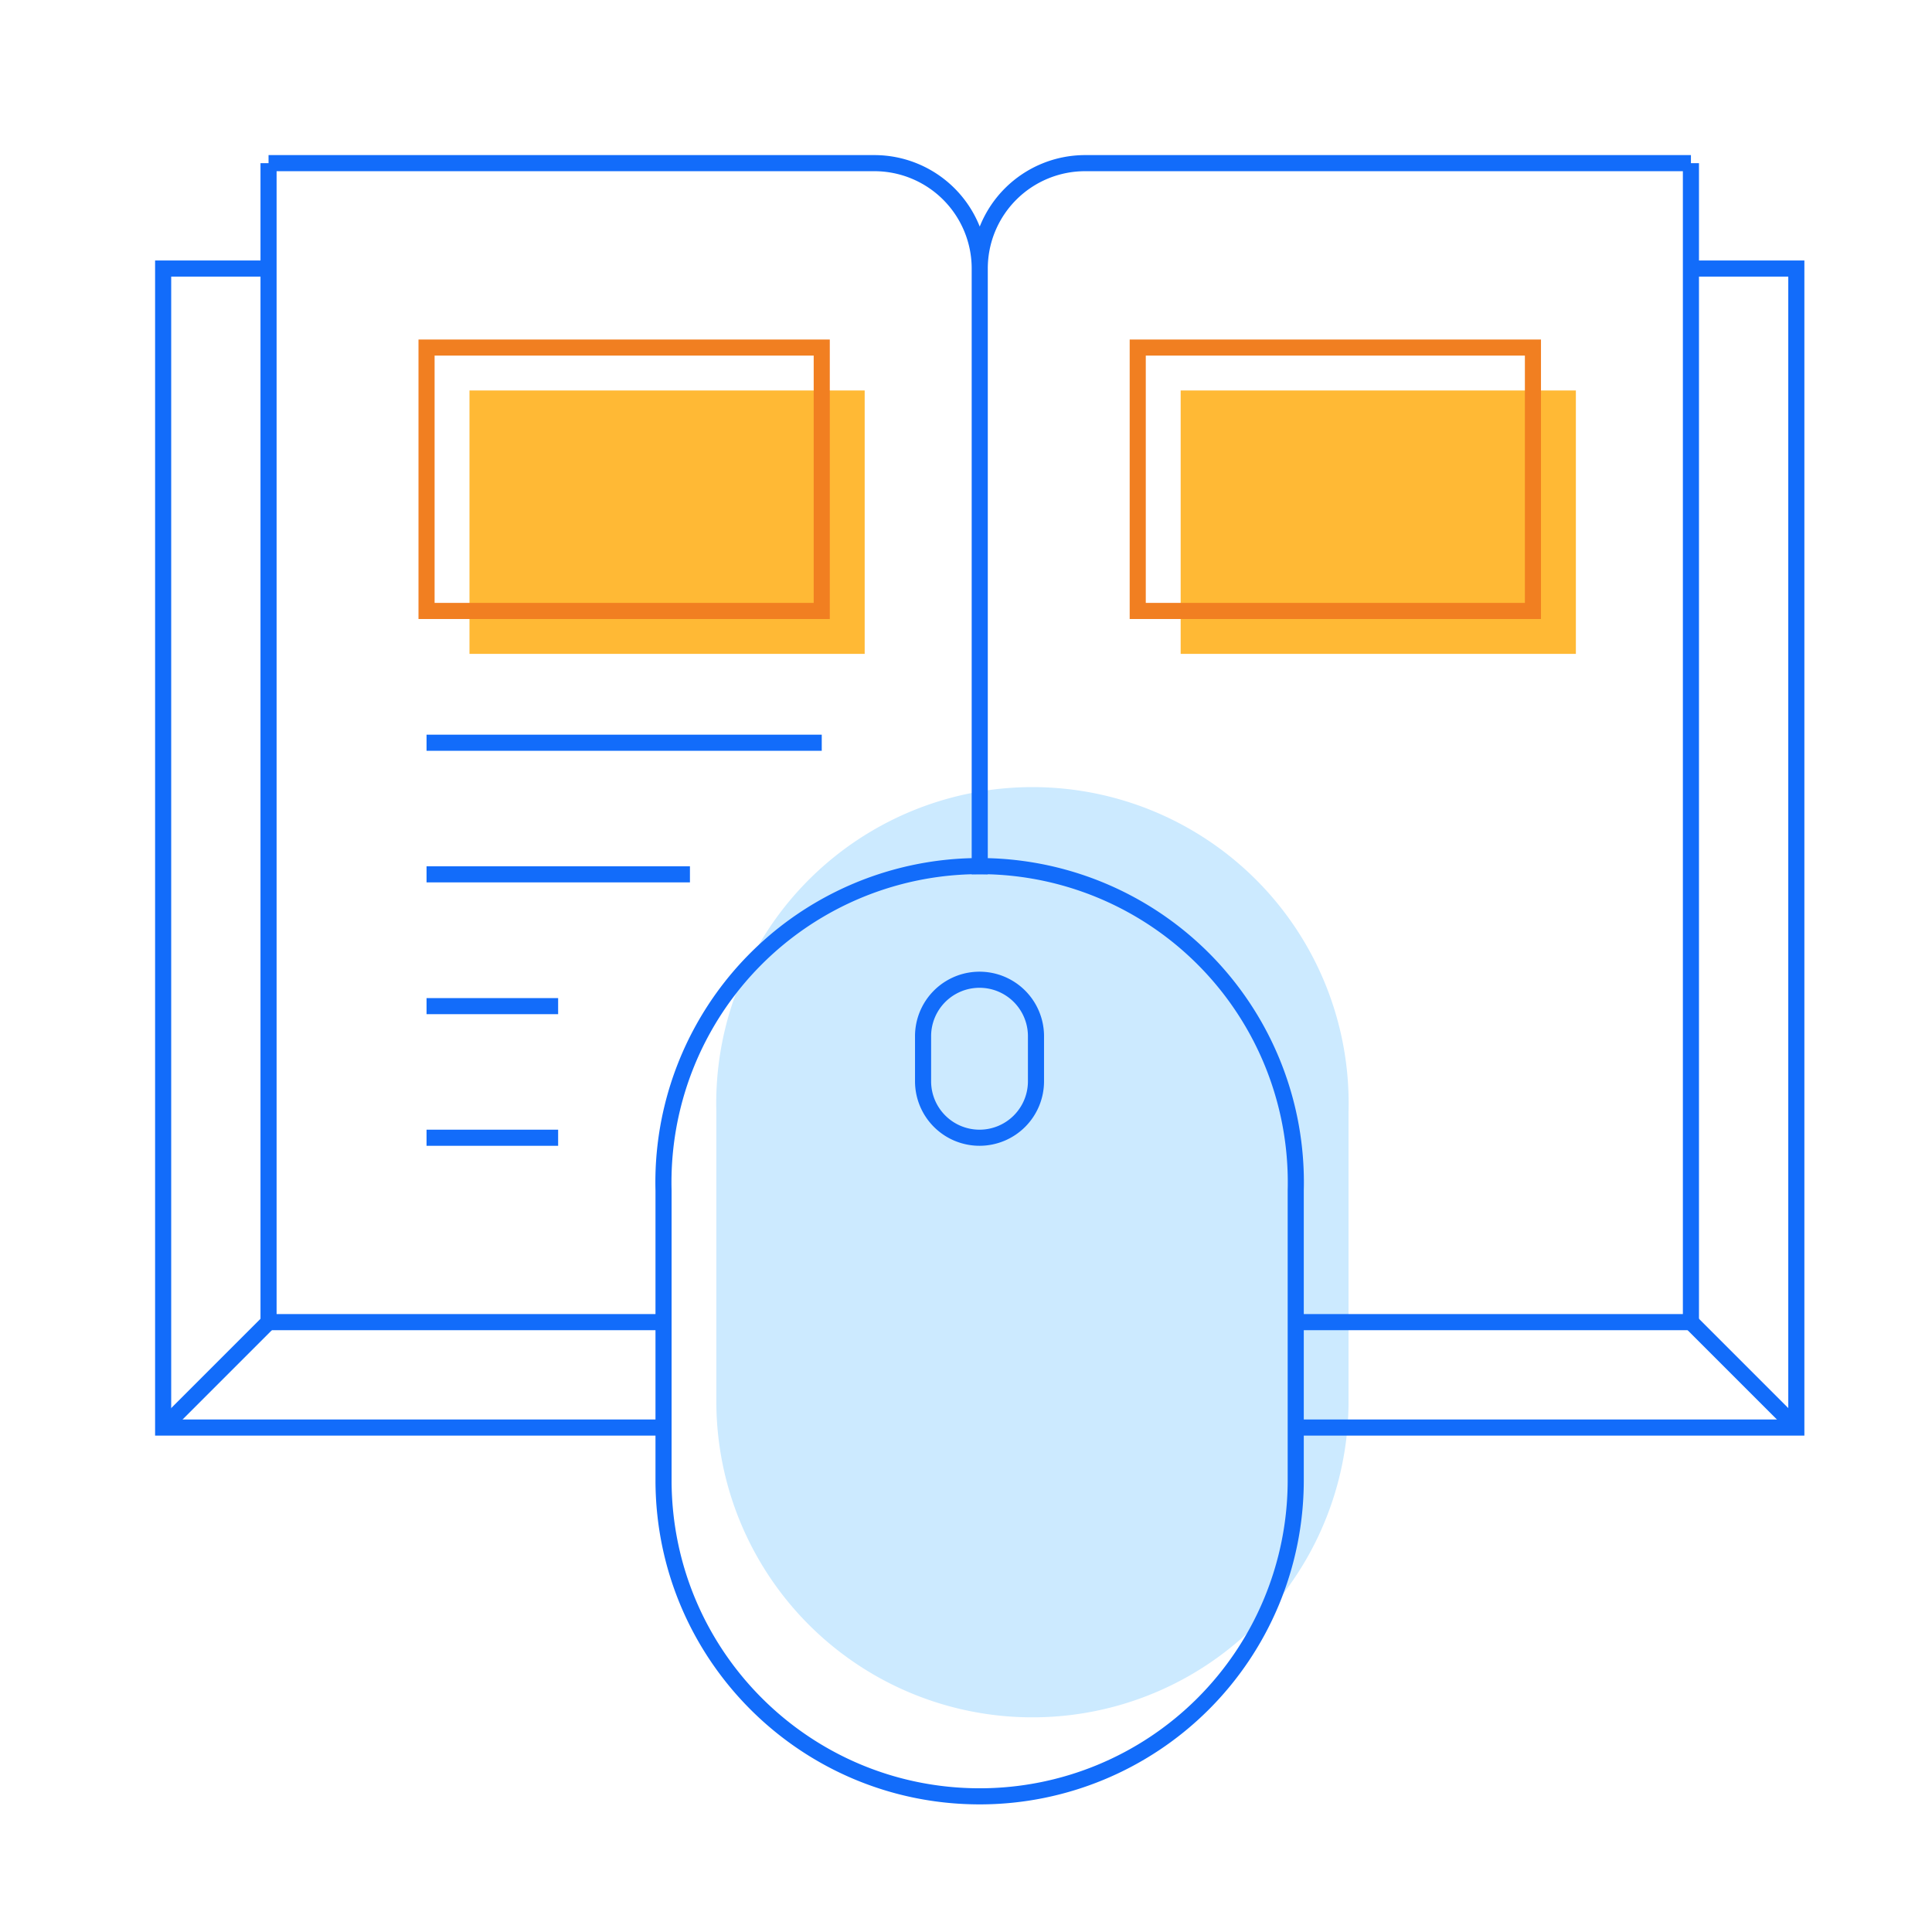 <svg xmlns="http://www.w3.org/2000/svg" viewBox="0 0 90 90"><g fill="none"><path fill="#FFB935" d="M55 30.46h18.41V18.19H55zm-33.13 0h18.41V18.19H21.87z"/><path fill="#CCEAFF" d="M48.09 80a14.72 14.72 0 0 1-14.72-14.73V51.78a14.73 14.73 0 1 1 29.45 0v13.5A14.72 14.72 0 0 1 48.09 80z"/><path stroke="#126CFA" stroke-width=".75" d="M12.51 12.51H7.6V66.5h23.31m29.45 0h23.32V12.51h-4.91"/><path stroke="#126CFA" stroke-width=".75" d="M30.91 61.59h-18.4V7.6m47.85 53.99h18.41V7.6"/><path stroke="#126CFA" stroke-width=".75" d="M12.51 61.59L7.6 66.5m71.17-4.91l4.91 4.91M12.51 7.6h28.22a4.91 4.91 0 0 1 4.91 4.91v28.22m0-28.22a4.91 4.91 0 0 1 4.91-4.91h28.22m-58.9 27h18.41m-18.41 6.13h12.27m-12.27 6.14H26M19.87 53H26"/><path stroke="#F17F21" stroke-width=".75" d="M53 28.46h18.41V16.19H53z"/><path stroke="#126CFA" stroke-width=".75" d="M45.64 83.68c-8.12 0-14.7-6.56-14.73-14.68V55.46a14.73 14.73 0 1 1 29.45 0V69a14.72 14.72 0 0 1-14.72 14.68z"/><path stroke="#126CFA" stroke-width=".75" d="M45.64 53A2.63 2.63 0 0 1 43 50.37v-2.1a2.63 2.63 0 0 1 5.26 0v2.1A2.63 2.63 0 0 1 45.64 53z"/><path stroke="#F17F21" stroke-width=".75" d="M19.87 28.46h18.41V16.19H19.87z"/></g></svg>